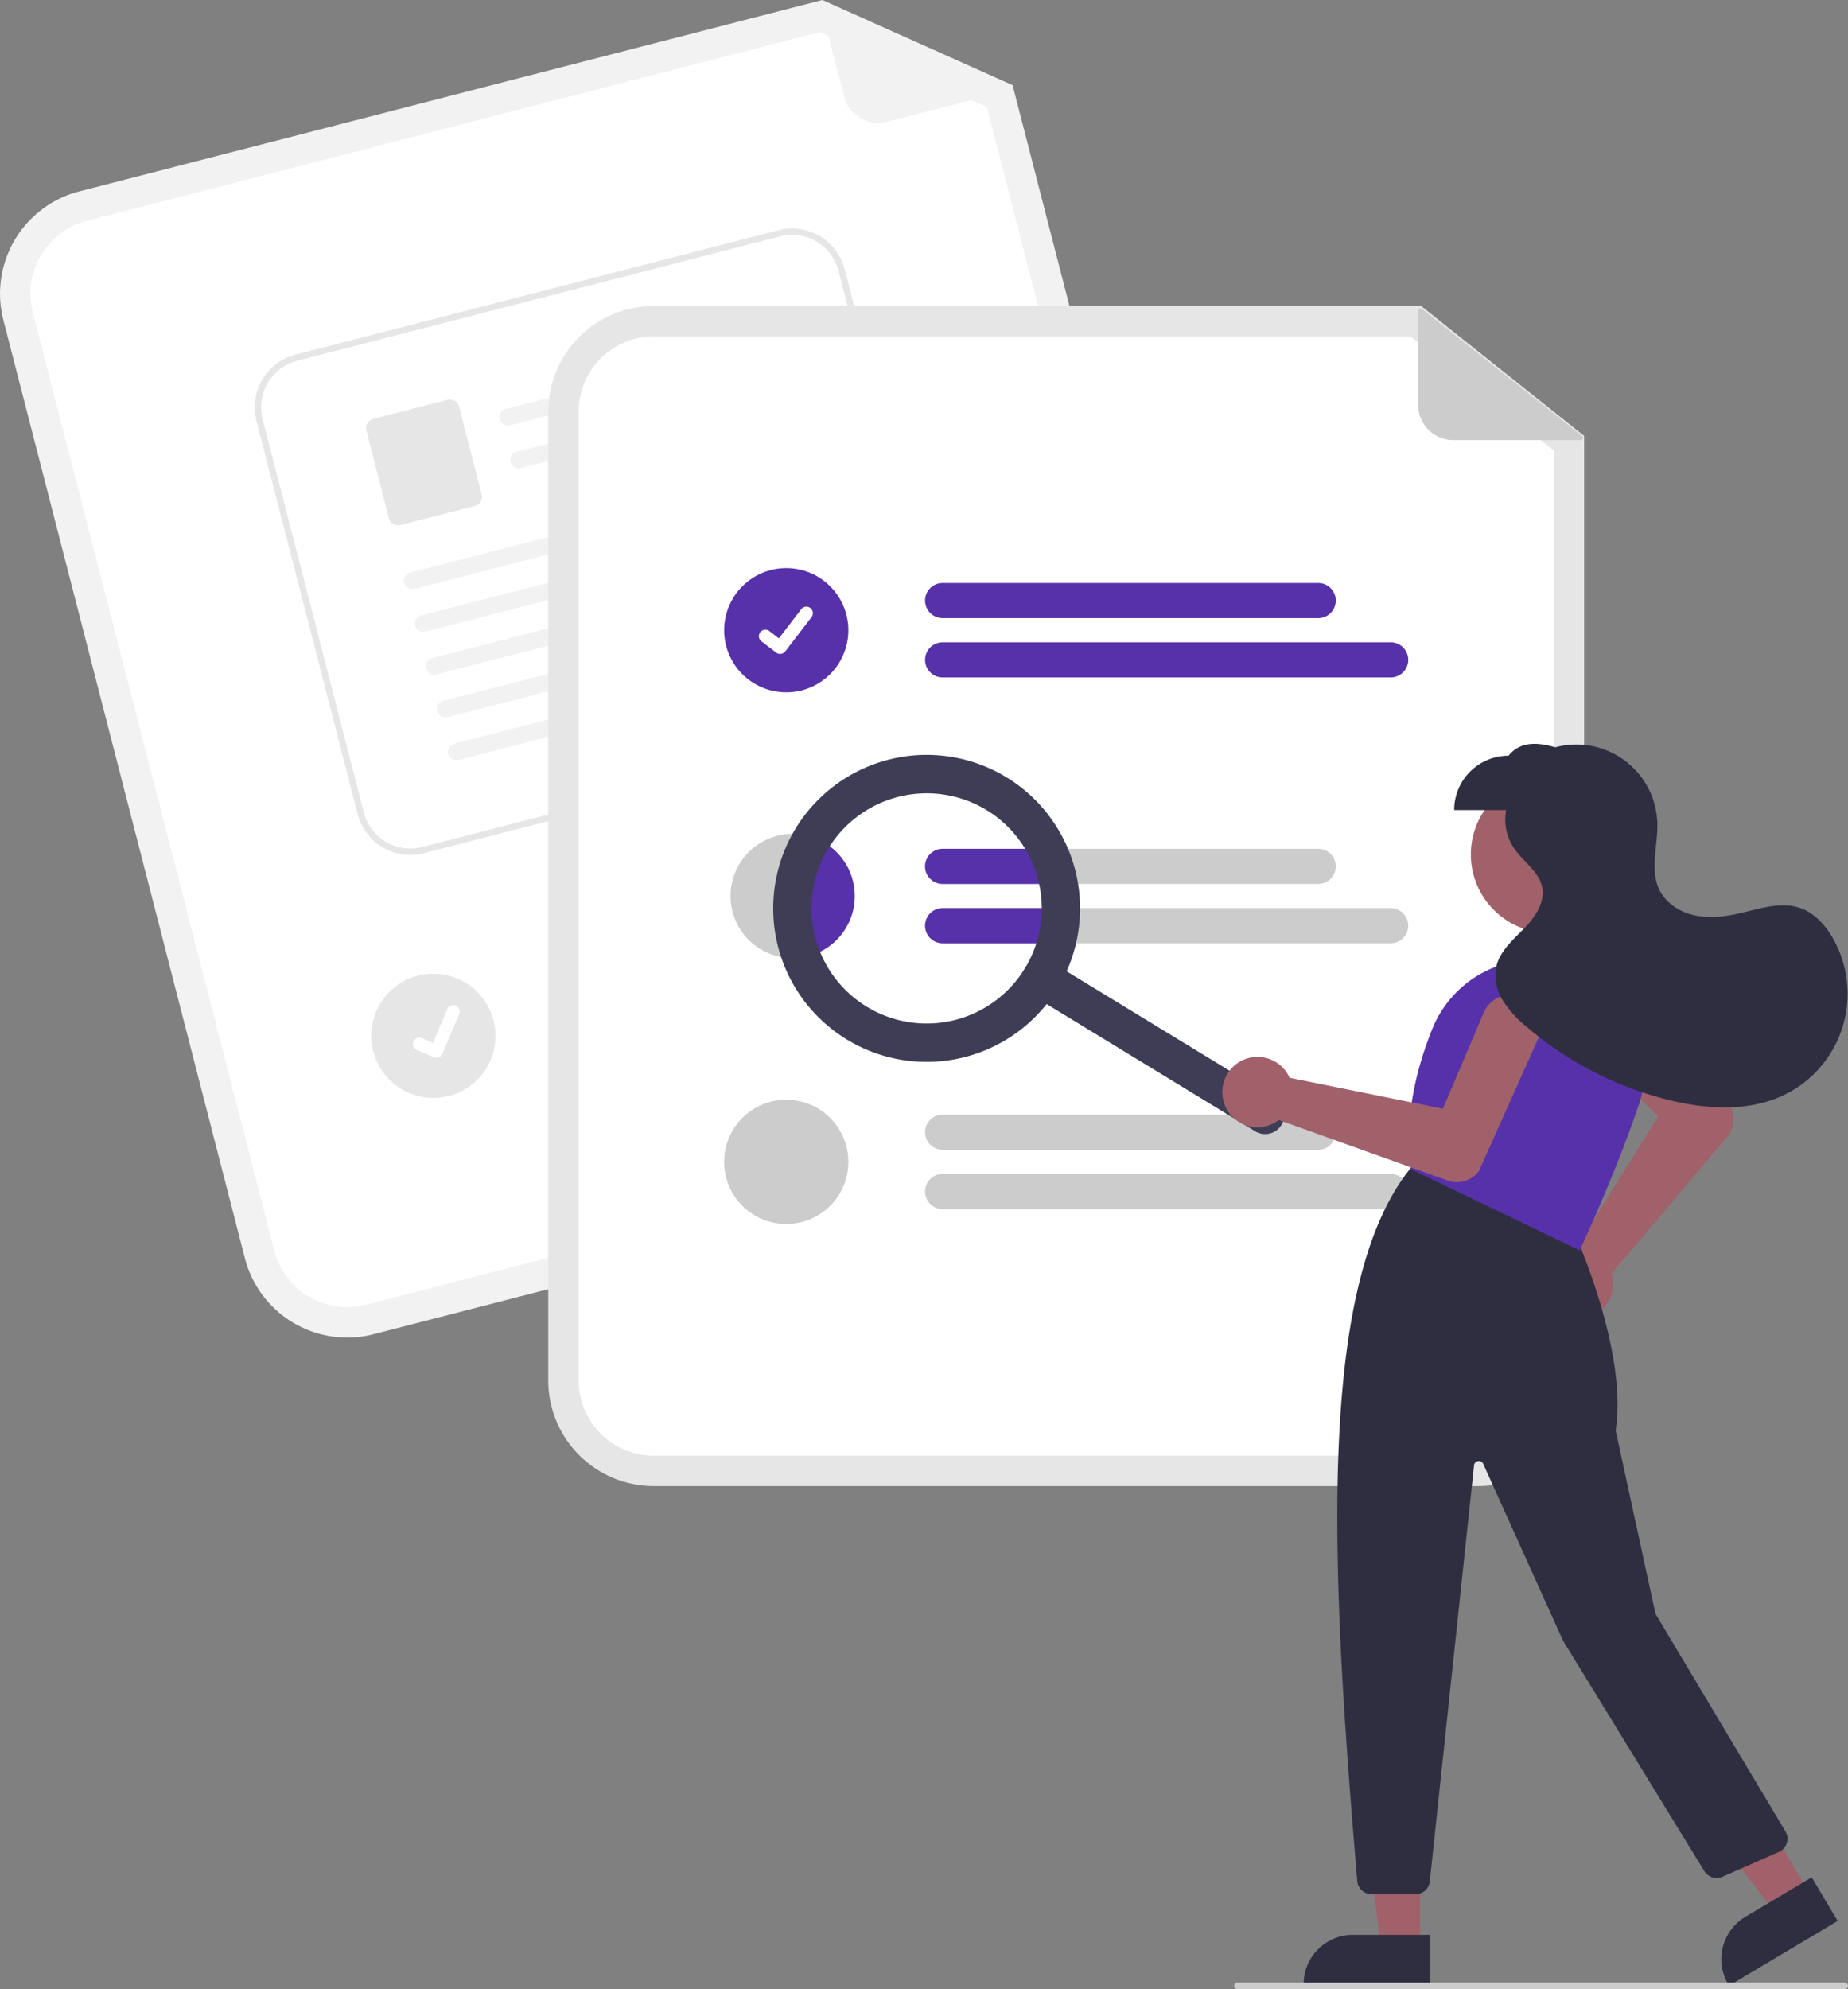 <svg height="621.926" viewBox="0 0 578.001 621.926" width="578.001" xmlns="http://www.w3.org/2000/svg"><rect x="0" y="0" width="578.001" height="621.926" fill="#808080" stroke="none"/><path d="m677.642 491.897-249.849 64.339a33.037 33.037 0 0 1 -40.187-23.728l-75.561-293.427a33.037 33.037 0 0 1 23.728-40.187l232.444-59.857 59.495 26.634 73.658 286.039a33.037 33.037 0 0 1 -23.728 40.187z" fill="#f2f2f2" transform="translate(-310.999 -139.037)"/><path d="m338.143 208.094a23.527 23.527 0 0 0 -16.897 28.618l75.561 293.427a23.527 23.527 0 0 0 28.618 16.897l249.849-64.339a23.527 23.527 0 0 0 16.897-28.618l-72.517-281.607-52.285-23.406z" fill="#fff" transform="translate(-310.999 -139.037)"/><path d="m627.077 167.185-38.667 9.957a10.991 10.991 0 0 1 -13.384-7.903l-7.354-28.559a.687.687 0 0 1 .944-.799l58.57 26.011a.687.687 0 0 1 -.107 1.293z" fill="#f2f2f2" transform="translate(-310.999 -139.037)"/><path d="m606.734 417.765-113.753 29.293a5.495 5.495 0 0 1 -2.741-10.644l113.753-29.293a5.495 5.495 0 1 1 2.741 10.644z" fill="#ccc" transform="translate(-310.999 -139.037)"/><path d="m633.312 430.073-135.705 34.946a5.495 5.495 0 0 1 -2.741-10.644l135.705-34.946a5.495 5.495 0 0 1 2.741 10.644z" fill="#ccc" transform="translate(-310.999 -139.037)"/><circle cx="135.555" cy="323.878" fill="#e6e6e6" r="19.423"/><g transform="translate(-310.999 -139.037)"><path d="m594.639 366.934-151.075 38.889a17.019 17.019 0 0 1 -20.701-12.225l-31.66-122.99a17.019 17.019 0 0 1 12.225-20.701l151.075-38.889a17.019 17.019 0 0 1 20.701 12.225l31.66 122.99a17.019 17.019 0 0 1 -12.225 20.701z" fill="#fff"/><path d="m594.639 366.934-151.075 38.889a17.019 17.019 0 0 1 -20.701-12.225l-31.66-122.99a17.019 17.019 0 0 1 12.225-20.701l151.075-38.889a17.019 17.019 0 0 1 20.701 12.225l31.66 122.99a17.019 17.019 0 0 1 -12.225 20.701zm-190.712-115.091a15.017 15.017 0 0 0 -10.787 18.266l31.66 122.99a15.017 15.017 0 0 0 18.266 10.787l151.075-38.889a15.017 15.017 0 0 0 10.787-18.266l-31.66-122.99a15.017 15.017 0 0 0 -18.266-10.787z" fill="#e6e6e6"/><path d="m546.839 252.371-76.246 19.627a2.731 2.731 0 0 1 -3.308-1.719 2.631 2.631 0 0 1 1.853-3.339l77.613-19.979c3.135 1.589 2.31 4.838.087 5.41z" fill="#f2f2f2"/><path d="m550.282 265.745-76.246 19.627a2.731 2.731 0 0 1 -3.308-1.719 2.631 2.631 0 0 1 1.853-3.339l77.613-19.979c3.135 1.589 2.31 4.838.087 5.41z" fill="#f2f2f2"/><path d="m459.514 297.229-23.269 5.99a2.962 2.962 0 0 1 -3.603-2.128l-7.069-27.46a2.962 2.962 0 0 1 2.128-3.603l23.269-5.99a2.963 2.963 0 0 1 3.603 2.128l7.069 27.46a2.962 2.962 0 0 1 -2.128 3.603z" fill="#e6e6e6"/><path d="m557.109 293.185-116.365 29.954a2.731 2.731 0 0 1 -3.308-1.719 2.631 2.631 0 0 1 1.853-3.339l117.733-30.306c3.135 1.589 2.31 4.838.087 5.41z" fill="#f2f2f2"/><path d="m560.553 306.563-116.365 29.954a2.731 2.731 0 0 1 -3.308-1.719 2.631 2.631 0 0 1 1.853-3.339l117.733-30.306c3.135 1.589 2.31 4.838.087 5.41z" fill="#f2f2f2"/><path d="m563.994 319.932-116.365 29.954a2.731 2.731 0 0 1 -3.308-1.719 2.631 2.631 0 0 1 1.853-3.339l117.733-30.306c3.135 1.589 2.31 4.838.087 5.41z" fill="#f2f2f2"/><path d="m567.438 333.309-116.365 29.954a2.731 2.731 0 0 1 -3.308-1.719 2.631 2.631 0 0 1 1.853-3.339l117.733-30.306c3.135 1.589 2.31 4.838.087 5.41z" fill="#f2f2f2"/><path d="m570.879 346.679-116.365 29.954a2.731 2.731 0 0 1 -3.308-1.719 2.631 2.631 0 0 1 1.853-3.339l117.733-30.306c3.135 1.589 2.31 4.838.087 5.41z" fill="#f2f2f2"/><path d="m447.987 469.723a2.014 2.014 0 0 1 -1.274-.088l-.025-.01-5.291-2.243a2.029 2.029 0 1 1 1.587-3.734l3.429 1.458 4.493-10.569a2.028 2.028 0 0 1 2.659-1.073l.001 0-.027.069.028-.069a2.03 2.03 0 0 1 1.072 2.66l-5.286 12.427a2.029 2.029 0 0 1 -1.365 1.168z" fill="#fff"/><path d="m773.475 603.715h-258a33.037 33.037 0 0 1 -33-33v-303a33.037 33.037 0 0 1 33-33h240.027l50.973 40.629v295.371a33.037 33.037 0 0 1 -33 33z" fill="#e6e6e6"/><path d="m515.474 244.215a23.527 23.527 0 0 0 -23.5 23.5v303a23.527 23.527 0 0 0 23.5 23.5h258a23.527 23.527 0 0 0 23.5-23.5v-290.794l-44.796-35.706z" fill="#fff"/><path d="m723.294 332.319h-117.464a5.495 5.495 0 0 1 0-10.991h117.464a5.495 5.495 0 1 1 0 10.991z" fill="#5731a9"/><path d="m745.962 350.866h-140.132a5.495 5.495 0 0 1 0-10.991h140.132a5.495 5.495 0 1 1 0 10.991z" fill="#5731a9"/><path d="m723.294 404.443h-117.46a5.495 5.495 0 1 0 0 10.99h117.46a5.495 5.495 0 0 0 0-10.99z" fill="#ccc"/><path d="m745.964 422.993h-140.13a5.495 5.495 0 1 0 0 10.99h140.13a5.495 5.495 0 0 0 0-10.99z" fill="#ccc"/><path d="m723.294 498.554h-117.464a5.495 5.495 0 0 1 0-10.991h117.464a5.495 5.495 0 1 1 0 10.991z" fill="#ccc"/><path d="m745.962 517.101h-140.132a5.495 5.495 0 0 1 0-10.991h140.132a5.495 5.495 0 1 1 0 10.991z" fill="#ccc"/></g><circle cx="245.916" cy="197.06" fill="#5731a9" r="19.423"/><path d="m554.99 343.506a2.014 2.014 0 0 1 -1.212-.403l-.022-.016-4.565-3.492a2.029 2.029 0 1 1 2.468-3.22l2.957 2.267 6.987-9.115a2.028 2.028 0 0 1 2.843-.376l.001 0-.043.06.045-.06a2.03 2.03 0 0 1 .375 2.843l-8.218 10.716a2.029 2.029 0 0 1 -1.613.791z" fill="#fff" transform="translate(-310.999 -139.037)"/><path d="m578.334 419.213a19.423 19.423 0 0 1 -19.42 19.43 4.176 4.176 0 0 1 -.5-.02 19.422 19.422 0 1 1 19.92-19.41z" fill="#ccc" transform="translate(-310.999 -139.037)"/><circle cx="245.916" cy="363.295" fill="#ccc" r="19.423"/><path d="m805.482 276.651h-39.929a10.991 10.991 0 0 1 -10.991-10.991v-29.491a.687.687 0 0 1 1.113-.538l50.233 39.795a.687.687 0 0 1 -.427 1.225z" fill="#ccc" transform="translate(-310.999 -139.037)"/><path d="m578.334 419.213a19.423 19.423 0 0 1 -19.42 19.43 4.176 4.176 0 0 1 -.5-.02 42.051 42.051 0 0 1 3.77-38.56 19.433 19.433 0 0 1 16.15 19.15z" fill="#5731a9" transform="translate(-310.999 -139.037)"/><path d="m600.334 409.943a5.51 5.51 0 0 1 5.5-5.5h29.27a41.573 41.573 0 0 1 3.61 10.99h-32.88a5.501 5.501 0 0 1 -5.5-5.49z" fill="#5731a9" transform="translate(-310.999 -139.037)"/><path d="m639.394 422.993a41.924 41.924 0 0 1 -1.46 10.99h-32.1a5.495 5.495 0 1 1 0-10.99z" fill="#5731a9" transform="translate(-310.999 -139.037)"/><path d="m711.816 490.77a6 6 0 0 1 -8.247 1.998l-70.005-42.7a6 6 0 0 1 6.249-10.245l70.005 42.7a6 6 0 0 1 1.998 8.247z" fill="#3f3d56" transform="translate(-310.999 -139.037)"/><path d="m641.811 448.07a48 48 0 1 1 -15.983-65.974 48.054 48.054 0 0 1 15.983 65.974zm-71.712-43.742a36 36 0 1 0 49.48-11.987 36.041 36.041 0 0 0 -49.48 11.987z" fill="#3f3d56" transform="translate(-310.999 -139.037)"/><circle cx="484.603" cy="267.173" fill="#a0616a" r="24.561"/><path d="m794.015 543.901a11.002 11.002 0 0 1 8.323-14.151 10.468 10.468 0 0 1 1.459-.18l25.872-41.523-23.632-22.467a9.432 9.432 0 1 1 13.121-13.553l32.629 32.174.066.08a8.545 8.545 0 0 1 -.594 10.185l-36.25 42.873a10.301 10.301 0 0 1 .27 1.046 11.003 11.003 0 0 1 -9.875 13.116q-.468.041-.932.041a11.037 11.037 0 0 1 -10.455-7.641z" fill="#a0616a" transform="translate(-310.999 -139.037)"/><path d="m444.151 609.001-12.26-.001-5.832-47.288 18.094.001z" fill="#a0616a"/><path d="m758.277 759.922-39.531-.001v-.5a15.386 15.386 0 0 1 15.386-15.386h.001l24.144.001z" fill="#2f2e41" transform="translate(-310.999 -139.037)"/><path d="m566.007 592.05-10.534 6.272-29.205-37.646 15.547-9.257z" fill="#a0616a"/><path d="m885.772 739.699-33.966 20.223-.256-.43a15.386 15.386 0 0 1 5.348-21.092l.001-.001 20.745-12.352z" fill="#2f2e41" transform="translate(-310.999 -139.037)"/><path d="m735.512 727.213c-8.213-96.706-13.099-186.545 16.924-223.193l.232-.284 50.526 20.211.083.181c.17.371 16.974 37.333 13.054 62.194l12.463 57.328 40.636 68.041a4.501 4.501 0 0 1 -2.051 6.428l-17.659 7.77a4.521 4.521 0 0 1 -5.648-1.766l-44.204-72.08-24.968-55.286a1.5 1.5 0 0 0 -2.859.459l-13.84 130.097a4.492 4.492 0 0 1 -4.475 4.024h-13.728a4.53 4.53 0 0 1 -4.486-4.123z" fill="#2f2e41" transform="translate(-310.999 -139.037)"/><path d="m752.606 504.786-.241-.115-.038-.265c-1.887-13.21.347-27.888 6.64-43.625a34.636 34.636 0 0 1 40.202-20.743 34.594 34.594 0 0 1 22.061 16.964 34.221 34.221 0 0 1 2.373 27.425c-7.934 23.2-18.226 44.907-18.329 45.124l-.216.453z" fill="#5731a9" transform="translate(-310.999 -139.037)"/><path d="m697.48 471.883a11.002 11.002 0 0 1 16.17 2.84 10.469 10.469 0 0 1 .679 1.304l47.954 9.692 12.768-30.004a9.432 9.432 0 1 1 17.289 7.544l-18.71 41.83-.052.09a8.545 8.545 0 0 1 -9.748 3.01l-52.853-18.941a10.303 10.303 0 0 1 -.885.619 11.003 11.003 0 0 1 -15.744-4.657q-.202-.424-.365-.859a11.037 11.037 0 0 1 3.496-12.469z" fill="#a0616a" transform="translate(-310.999 -139.037)"/><path d="m884.331 432.512c-2.366-4.192-5.812-8.031-10.369-9.581-5.885-2.001-12.257.13-18.307 1.552-4.662 1.096-9.532 1.767-14.23.842-4.698-.925-9.23-3.659-11.368-7.944-3.145-6.304-.496-13.821-.687-20.863a25.334 25.334 0 0 0 -31.923-23.811c-5.793-1.672-11.039-1.827-14.623 2.627a17 17 0 0 0 -17 17h16.255a16.15 16.15 0 0 0 2.454 11.931c2.87 4.216 7.859 7.266 8.82 12.274.931 4.854-2.368 9.459-5.829 12.987-3.46 3.528-7.475 7.024-8.556 11.846a14.689 14.689 0 0 0 2.104 10.565 34.403 34.403 0 0 0 7.386 8.136 108.402 108.402 0 0 0 45.038 23.04c11.704 2.818 24.506 3.548 35.371-1.635a35.126 35.126 0 0 0 15.465-48.967z" fill="#2f2e41" transform="translate(-310.999 -139.037)"/><path d="m888.001 760.963h-190a1 1 0 0 1 0-2h190a1 1 0 0 1 0 2z" fill="#ccc" transform="translate(-310.999 -139.037)"/></svg>